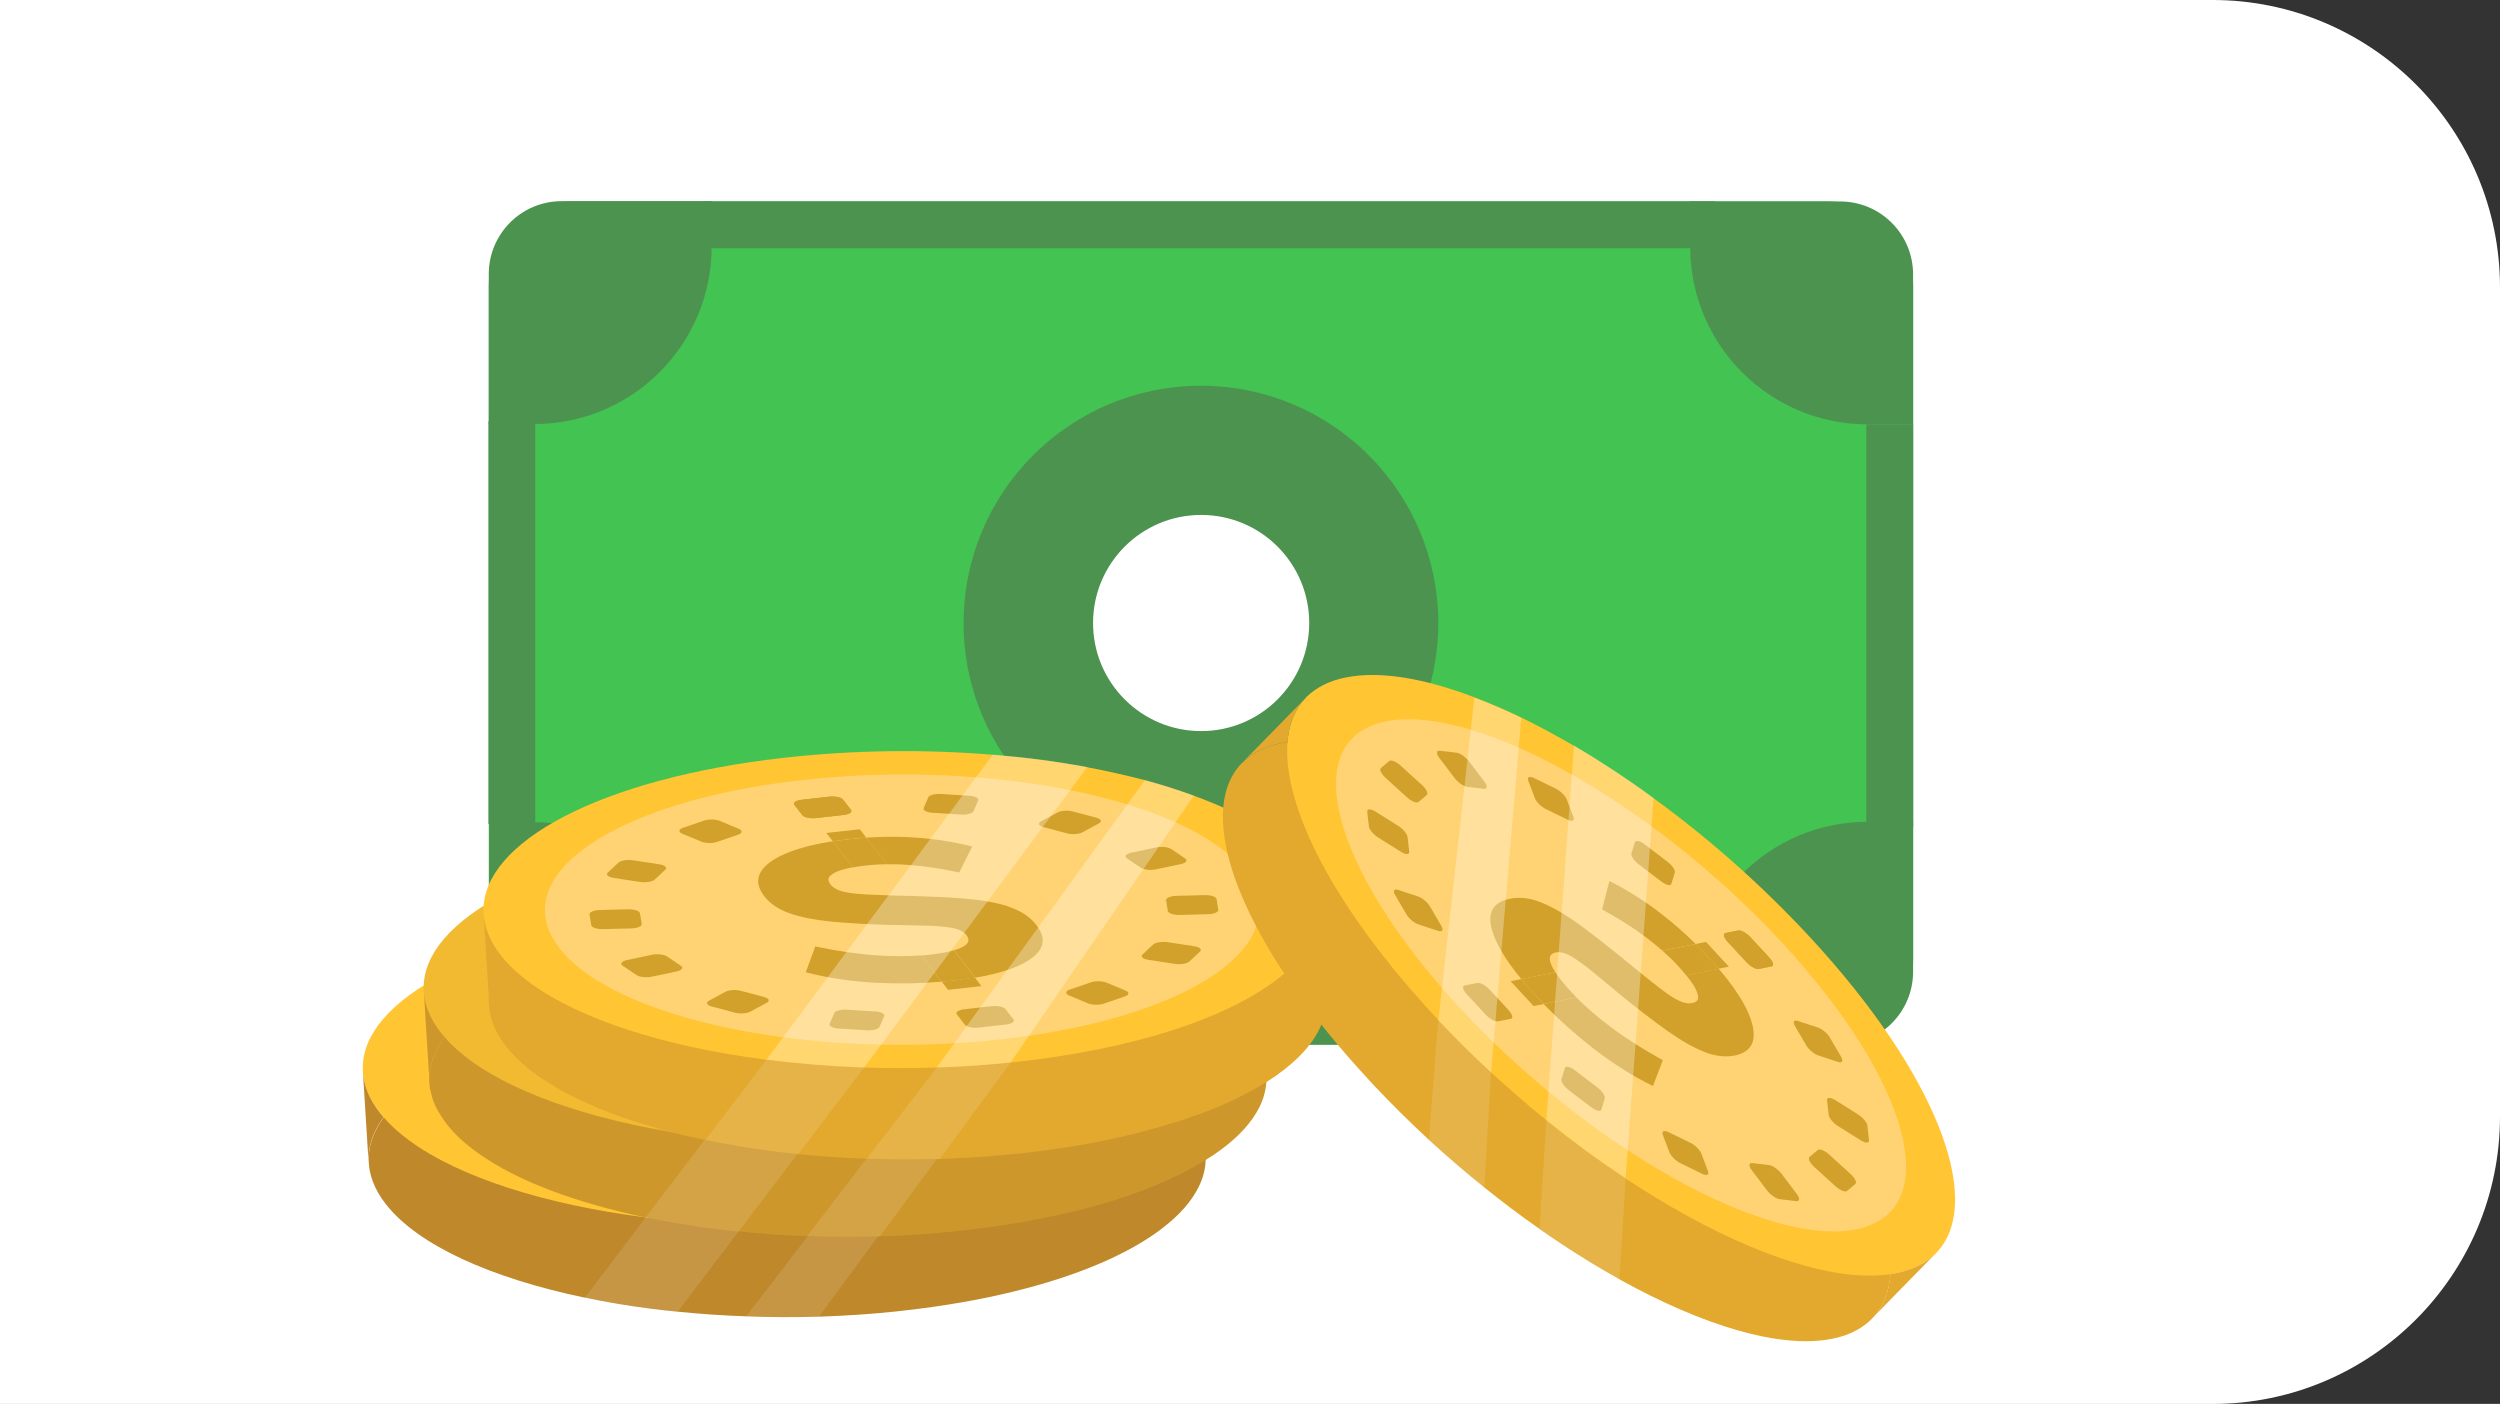 <?xml version="1.0" encoding="UTF-8"?>
<svg id="_Слой_2" data-name="Слой 2" xmlns="http://www.w3.org/2000/svg" viewBox="0 0 241.73 135.74">
  <rect x="0" y="0" width="241.73" height="135.74" fill="#333333" stroke="none"/>
  <defs>
    <style>
      .cls-1 {
        opacity: .12;
      }

      .cls-1, .cls-2, .cls-3 {
        fill: #fff;
      }

      .cls-4 {
        fill: #ce972c;
      }

      .cls-5 {
        fill: #ffc533;
      }

      .cls-6 {
        fill: #d2a12b;
      }

      .cls-7, .cls-3 {
        opacity: .3;
      }

      .cls-7, .cls-8 {
        fill: #f1ba31;
      }

      .cls-9 {
        fill: #ffd373;
      }

      .cls-10 {
        fill: #4c9350;
      }

      .cls-11 {
        fill: #e2a92e;
      }

      .cls-12 {
        fill: #42c352;
      }

      .cls-13 {
        fill: #be882b;
      }
    </style>
  </defs>
  <g id="_Слой_1-2" data-name="Слой 1">
    <g>
      <path class="cls-2" d="M0,0h213.93c15.34,0,27.8,12.45,27.8,27.8v80.15c0,15.34-12.45,27.8-27.8,27.8H0V0h0Z"/>
      <g>
        <rect class="cls-12" x="47.26" y="19.47" width="137.73" height="81.54" rx="8.23" ry="8.23"/>
        <circle class="cls-10" cx="116.12" cy="60.25" r="22.95"/>
        <circle class="cls-2" cx="116.14" cy="60.24" r="10.45"/>
        <path class="cls-10" d="M177.93,19.48h-14.5v4.4c0,9.47,7.68,17.15,17.15,17.15h4.4v-14.5c0-3.9-3.16-7.05-7.05-7.05Z"/>
        <path class="cls-10" d="M184.98,93.96v-14.5h-4.4c-9.47,0-17.15,7.68-17.15,17.15v4.4h14.5c3.9,0,7.05-3.16,7.05-7.05Z"/>
        <path class="cls-10" d="M54.35,101.01h14.46v-4.36c0-9.47-7.68-17.15-17.15-17.15h-4.36v14.46c0,3.9,3.16,7.05,7.05,7.05Z"/>
        <path class="cls-10" d="M47.26,26.5v14.5h4.4c9.47,0,17.15-7.68,17.15-17.15v-4.4h-14.5c-3.9,0-7.05,3.16-7.05,7.05Z"/>
        <rect class="cls-10" x="47.23" y="40.75" width="4.53" height="38.94"/>
        <rect class="cls-10" x="180.46" y="41.03" width="4.53" height="38.94"/>
        <rect class="cls-10" x="114.65" y="-27.16" width="4.53" height="97.78" transform="translate(95.19 138.65) rotate(-90)"/>
        <rect class="cls-10" x="114.65" y="49.86" width="4.53" height="97.78" transform="translate(18.17 215.66) rotate(-90)"/>
      </g>
      <g>
        <g>
          <path class="cls-13" d="M116.57,111.62c.07,1.07-.16,2.14-.68,3.17-2.73,5.5-13.29,10.22-28.39,11.92-.3.04-.59.07-.88.1-2.38.25-4.77.41-7.14.49-.1,0-.19,0-.29.01-2.36.07-4.71.06-7.03-.03h-.03c-2.24-.08-4.44-.23-6.59-.45h-.03c-.84-.08-1.69-.17-2.51-.28-2.23-.28-4.39-.65-6.45-1.08h-.02c-9-1.88-16.11-5.04-19.24-9.06-.58-.74-.99-1.48-1.26-2.22-.21-.58-.34-1.16-.37-1.74-.1-1.51.41-3,1.45-4.42.58-.8,1.33-1.58,2.23-2.31.56-.46,1.17-.91,1.84-1.34,2.25-1.47,5.14-2.79,8.58-3.92h.01c.81-.27,1.67-.53,2.55-.77h.01c3.66-1.03,7.83-1.81,12.41-2.33.34-.04.69-.07,1.03-.1,1.13-.13,2.26-.23,3.4-.29,1.12-.08,2.25-.14,3.37-.18,1.84-.06,3.68-.09,5.5-.06h.01c1.08.02,2.15.05,3.21.11h.02c1.22.05,2.43.13,3.62.23.91.08,1.81.15,2.7.27,2.08.21,4.1.51,6.04.86.12.03.26.04.38.07,1.68.32,3.3.66,4.85,1.07.26.07.52.13.76.2,1.66.45,3.23.94,4.7,1.47,2.15.79,4.08,1.66,5.73,2.63,1.23.71,2.31,1.47,3.21,2.27.48.42.92.86,1.3,1.31.14.14.26.3.38.45,1.02,1.31,1.55,2.65,1.63,3.95Z"/>
          <g>
            <path class="cls-5" d="M116.01,102.72v.08c.1,1.51-.4,3.01-1.45,4.43-.33.45-.71.88-1.13,1.31-4.21,4.24-13.27,7.71-25.4,9.22-.36.04-.72.09-1.09.13-.3.04-.59.07-.88.1h-.08c-2.34.25-4.68.41-7.01.48h-.06c-2.36.07-4.72.08-7.04,0h-.12s-.01,0-.01,0h-.18c-3.13-.12-6.2-.37-9.14-.75-.04,0-.08,0-.12-.02-9.61-1.24-17.86-3.86-22.7-7.4-.99-.73-1.83-1.48-2.52-2.28-.13-.15-.25-.31-.37-.46-1.02-1.31-1.55-2.63-1.63-3.95,0-.09-.01-.18,0-.27-.12-6.66,11.34-12.84,29.08-14.82,6.8-.77,13.7-.83,20.15-.29,3.18.26,6.24.66,9.12,1.2,1.95.37,3.83.79,5.61,1.26,1.66.45,3.23.95,4.7,1.49,4.86,1.76,8.59,4.03,10.63,6.66,1,1.29,1.52,2.59,1.62,3.87Z"/>
            <g>
              <path class="cls-6" d="M67.24,94.35l2.65-.3c.56-.06.89-.29.72-.5l-.78-1c-.16-.21-.76-.33-1.32-.27l-2.65.3c-.56.06-.89.29-.72.5l.78,1c.16.21.76.33,1.32.27Z"/>
              <path class="cls-6" d="M78.52,93.84l2.72.17c.58.04,1.13-.11,1.22-.33l.45-1.03c.1-.22-.3-.43-.88-.46l-2.72-.17c-.58-.04-1.13.11-1.22.33l-.45,1.03c-.1.22.3.43.88.46Z"/>
              <path class="cls-6" d="M89.25,95.23l2.26.6c.48.13,1.15.08,1.48-.1l1.59-.86c.34-.18.22-.43-.26-.56l-2.26-.6c-.48-.13-1.15-.08-1.48.1l-1.59.86c-.34.18-.22.43.26.56Z"/>
              <path class="cls-6" d="M97.3,98.25l1.35.91c.29.19.94.26,1.45.15l2.41-.51c.51-.11.7-.36.41-.55l-1.35-.91c-.29-.19-.94-.26-1.45-.15l-2.41.51c-.51.11-.7.36-.41.55Z"/>
              <path class="cls-6" d="M101.08,102.3l.17,1.04c.04.22.54.39,1.13.38l2.75-.07c.58-.01,1.03-.21,1-.43l-.17-1.04c-.04-.22-.54-.39-1.13-.38l-2.75.07c-.58.01-1.03.21-1,.43Z"/>
              <path class="cls-6" d="M99.83,106.57l-1.04.97c-.22.21.04.44.58.52l2.55.39c.54.08,1.17-.02,1.39-.22l1.04-.97c.22-.21-.04-.44-.58-.52l-2.55-.39c-.54-.08-1.17.02-1.39.22Z"/>
              <path class="cls-6" d="M93.82,110.23l-2.05.7c-.43.15-.47.4-.08.57l1.85.77c.39.16,1.07.18,1.5.03l2.05-.7c.43-.15.47-.4.08-.57l-1.85-.77c-.39-.16-1.07-.18-1.5-.03Z"/>
              <path class="cls-6" d="M84.22,112.54l-2.65.3c-.56.06-.89.29-.72.5l.78,1c.16.21.76.33,1.32.27l2.65-.3c.56-.06.89-.29.72-.5l-.78-1c-.16-.21-.76-.33-1.32-.27Z"/>
              <path class="cls-6" d="M72.94,113.04l-2.72-.17c-.58-.04-1.13.11-1.22.33l-.45,1.03c-.1.22.3.43.88.46l2.72.17c.58.04,1.13-.11,1.22-.33l.45-1.03c.1-.22-.3-.43-.88-.46Z"/>
              <path class="cls-6" d="M62.21,111.65l-2.26-.6c-.48-.13-1.15-.08-1.48.1l-1.59.86c-.34.18-.22.43.26.56l2.26.6c.48.13,1.15.08,1.48-.1l1.59-.86c.34-.18.22-.43-.26-.56Z"/>
              <path class="cls-6" d="M54.16,108.63l-1.35-.91c-.29-.19-.94-.26-1.45-.15l-2.41.51c-.51.11-.7.36-.41.55l1.35.91c.29.19.94.26,1.45.15l2.41-.51c.51-.11.7-.36.41-.55Z"/>
              <path class="cls-6" d="M50.38,104.59l-.17-1.04c-.04-.22-.54-.39-1.13-.38l-2.75.07c-.58.01-1.03.21-1,.43l.17,1.04c.04.22.54.39,1.13.38l2.75-.07c.58-.01,1.03-.21,1-.43Z"/>
              <path class="cls-6" d="M51.62,100.31l1.04-.97c.22-.21-.04-.44-.58-.52l-2.55-.39c-.54-.08-1.17.02-1.39.22l-1.04.97c-.22.21.04.44.58.52l2.55.39c.54.08,1.17-.02,1.39-.22Z"/>
              <path class="cls-6" d="M57.64,96.66l2.05-.7c.43-.15.47-.4.08-.57l-1.85-.77c-.39-.16-1.07-.18-1.5-.03l-2.05.7c-.43.15-.47.4-.08.57l1.85.77c.39.16,1.07.18,1.5.03Z"/>
              <path class="cls-6" d="M67.24,94.35l2.65-.3c.56-.06.89-.29.72-.5l-.78-1c-.16-.21-.76-.33-1.32-.27l-2.65.3c-.56.06-.89.29-.72.5l.78,1c.16.21.76.33,1.32.27Z"/>
            </g>
            <g>
              <path class="cls-6" d="M85.82,102.89c-1.16-.38-2.64-.63-4.41-.77-1.42-.11-3.06-.18-4.93-.24-.47-.01-.95-.02-1.45-.03-.79-.03-1.5-.05-2.15-.08-.36-.02-.7-.04-1.02-.05-.87-.05-1.57-.14-2.09-.28-.51-.14-.9-.36-1.13-.66-.27-.35-.28-.64,0-.88.27-.24.69-.44,1.29-.6.28-.07.58-.14.89-.19l-1.96-2.52c-1.63.25-3,.59-4.11,1.01-1.42.54-2.37,1.18-2.83,1.91-.46.73-.36,1.53.31,2.4.56.72,1.37,1.27,2.45,1.65,1.07.38,2.42.64,4.03.8,1.62.15,3.58.27,5.89.33.18,0,.37,0,.55,0,1.15.03,2.14.05,2.98.07.21,0,.42.01.61.03.7.04,1.28.11,1.76.2.6.13,1.03.35,1.29.69.35.46.2.85-.46,1.17-.21.11-.47.2-.76.29l2.05,2.65c2.34-.4,4.07-.97,5.22-1.72,1.47-.96,1.7-2.09.69-3.39-.62-.8-1.51-1.38-2.68-1.76ZM67.16,106.76l-.92,2.5c2.1.55,4.4.89,6.88,1.02,2.11.1,4.2.07,6.26-.11l-1.97-2.54c-1.31.1-2.74.1-4.27,0-1.84-.12-3.83-.41-5.98-.87ZM76.34,96.2c-1.42-.07-2.83-.05-4.25.04l2,2.58c.67,0,1.35,0,2.05.06,1.48.1,3.12.34,4.94.73l1.25-2.51c-1.98-.5-3.97-.79-5.99-.89Z"/>
              <path class="cls-6" d="M72.09,96.23l2,2.58c-.74,0-1.46.05-2.15.13-.4.04-.78.1-1.13.17l-1.96-2.52c.46-.07.95-.14,1.46-.19.6-.07,1.19-.12,1.78-.16Z"/>
              <path class="cls-6" d="M71.46,95.42l.63.82c-.6.03-1.19.09-1.78.16-.51.06-1,.12-1.46.19l-.62-.8,3.23-.36Z"/>
              <path class="cls-6" d="M80.54,107.12l2.05,2.65c-.66.11-1.37.21-2.13.3-.36.04-.71.08-1.07.11l-1.97-2.54c.27-.02.54-.04.8-.07.94-.11,1.71-.25,2.32-.43Z"/>
              <path class="cls-6" d="M82.59,109.77l.64.83-3.23.36-.61-.79c.36-.03.71-.07,1.07-.11.76-.09,1.47-.19,2.13-.3Z"/>
            </g>
            <path class="cls-3" d="M93.44,89.44l-1.64,2.21-1.86,2.5-.78,1.05-5.35,7.2-2.25,3.05-1.3,1.74-1.55,2.09-.73.97-4.44,5.99-1.65,2.21h-.12s-.01,0-.01,0h-.18c-3.13-.12-6.2-.37-9.14-.75l1.62-2.17,4.32-5.82,1.79-2.42,2.02-2.73,1.14-1.53.92-1.23,2.18-2.93,1.87-2.54,1.8-2.42,1.33-1.8,1.28-1.73,1.61-2.17c3.18.26,6.24.66,9.12,1.2Z"/>
            <path class="cls-3" d="M103.76,92.19l-1.77,2.58-1.64,2.39-1.45,2.11-3.82,5.56-7.26,10.57-.59.86-1.11,1.61-.07.11h-.08c-2.34.25-4.68.41-7.01.48h-.06s1.71-2.34,1.71-2.34l1.19-1.66,1.32-1.81,2.65-3.67,2.93-4.03,8.64-11.92,1.7-2.35c1.66.45,3.23.95,4.7,1.49Z"/>
          </g>
          <path class="cls-13" d="M37.09,108.03c-1.04,1.42-1.54,2.9-1.45,4.42l-.55-8.82c.08,1.31.61,2.64,1.63,3.95.12.15.24.31.37.46Z"/>
          <path class="cls-11" d="M116.01,102.79l.55,8.82c-.08-1.3-.61-2.64-1.63-3.95-.12-.15-.24-.31-.38-.45,1.05-1.42,1.55-2.92,1.46-4.43Z"/>
          <path class="cls-1" d="M71.88,118.47l-6.35,8.36h-.03c-.84-.08-1.69-.17-2.51-.28-2.23-.28-4.39-.65-6.45-1.08l5.9-7.75s-.04,0,0,0c2.94.38,6.01.63,9.14.74h.31Z"/>
          <path class="cls-1" d="M86.06,117.98l-6.87,9.32c-2.36.07-4.71.06-7.03-.03l6.76-8.81c2.33-.08,4.8-.25,7.14-.49Z"/>
        </g>
        <g>
          <path class="cls-4" d="M122.46,103.87c.02.26.02.52-.02.77,0,.08,0,.18-.02.28-.06.5-.18.99-.36,1.49-.08.22-.18.42-.28.63-.71,1.45-1.98,2.84-3.73,4.13-.48.36-.97.69-1.51,1.01-4.14,2.6-10.27,4.72-17.87,6.01-1.71.3-3.47.56-5.3.75-.3.04-.6.08-.87.1-2.4.26-4.78.42-7.14.5-.1.02-.2,0-.3.02h-.18c-.67.02-1.35.02-2.02.02-1.61.04-3.21,0-4.78-.06h-.08c-2.24-.08-4.44-.22-6.58-.46l-.04.02c-.85-.1-1.69-.18-2.52-.3-2.22-.28-4.36-.65-6.43-1.07h-.04c-6.7-1.41-12.38-3.51-16.1-6.17-1.29-.91-2.34-1.86-3.13-2.9-.2-.26-.4-.54-.54-.79-.32-.48-.56-.95-.73-1.43-.08-.2-.14-.4-.18-.61-.1-.38-.18-.75-.2-1.13,0-.18-.02-.36,0-.54.06-1.31.56-2.62,1.45-3.87.6-.79,1.33-1.59,2.24-2.32.56-.46,1.17-.91,1.82-1.35.08-.06.16-.1.24-.14,0,0,.02-.02.04-.02,1.01-.65,2.14-1.27,3.39-1.84,1.37-.63,2.86-1.21,4.46-1.74.16-.06.3-.1.46-.16h.02c.81-.28,1.67-.54,2.54-.77h.02c3.65-1.03,7.81-1.8,12.41-2.34.3-.04.6-.06.89-.06.02,0,.04-.02.06-.02h.08c1.13-.14,2.26-.24,3.39-.3,1.11-.08,2.24-.14,3.37-.18h.02c.38-.02.77-.02,1.15-.04,1.41-.04,2.82-.06,4.2-.02h.32c.99.02,2,.04,2.97.1h.08c1.21.06,2.42.14,3.61.24.87.08,1.73.16,2.58.26.04,0,.08.02.12.02.06,0,.14.02.2.02.48.04.93.1,1.39.16,1.53.18,3.01.42,4.46.67.1.02.22.04.32.04.02.02.04.02.06.02.3.06.58.12.87.18,1.37.26,2.7.56,3.99.89.18.06.36.1.54.14.08.02.16.04.22.06,1.53.42,2.97.87,4.32,1.37h.02c.12.04.24.08.36.12,1.86.67,3.57,1.43,5.08,2.26.22.12.44.24.65.36.95.56,1.8,1.11,2.56,1.74.24.16.46.34.65.54.48.42.91.85,1.31,1.31.14.14.26.3.38.46,1.01,1.31,1.55,2.64,1.63,3.95Z"/>
          <g>
            <path class="cls-8" d="M121.9,94.96v.08c.1,1.51-.4,3.01-1.45,4.43-.33.45-.71.88-1.13,1.31-4.21,4.24-13.27,7.71-25.4,9.22-.36.04-.72.09-1.09.13-.3.04-.59.07-.88.1h-.08c-2.34.25-4.68.41-7.01.48h-.06c-2.36.07-4.72.08-7.04,0h-.12s-.01,0-.01,0h-.18c-3.13-.12-6.2-.37-9.14-.75-.04,0-.08,0-.12-.02-9.61-1.24-17.86-3.86-22.7-7.4-.99-.73-1.83-1.48-2.52-2.28-.13-.15-.25-.31-.37-.46-1.02-1.31-1.55-2.63-1.63-3.95,0-.09-.01-.18,0-.27-.12-6.66,11.34-12.84,29.08-14.82,6.8-.77,13.7-.83,20.15-.29,3.18.26,6.24.66,9.12,1.2,1.95.37,3.83.79,5.61,1.26,1.66.45,3.23.95,4.7,1.49,4.86,1.76,8.59,4.03,10.63,6.66,1,1.29,1.52,2.59,1.62,3.87Z"/>
            <g>
              <path class="cls-8" d="M73.13,86.59l2.65-.3c.56-.06.89-.29.72-.5l-.78-1c-.16-.21-.76-.33-1.32-.27l-2.65.3c-.56.06-.89.29-.72.5l.78,1c.16.21.76.33,1.32.27Z"/>
              <path class="cls-8" d="M84.41,86.08l2.72.17c.58.04,1.13-.11,1.22-.33l.45-1.03c.1-.22-.3-.43-.88-.46l-2.72-.17c-.58-.04-1.13.11-1.22.33l-.45,1.03c-.1.22.3.43.88.46Z"/>
              <path class="cls-8" d="M95.14,87.47l2.26.6c.48.13,1.15.08,1.48-.1l1.59-.86c.34-.18.22-.43-.26-.56l-2.26-.6c-.48-.13-1.15-.08-1.48.1l-1.59.86c-.34.18-.22.43.26.56Z"/>
              <path class="cls-8" d="M103.19,90.49l1.35.91c.29.19.94.26,1.45.15l2.41-.51c.51-.11.7-.36.41-.55l-1.35-.91c-.29-.19-.94-.26-1.45-.15l-2.41.51c-.51.11-.7.36-.41.55Z"/>
              <path class="cls-8" d="M106.97,94.54l.17,1.04c.04.22.54.39,1.13.38l2.75-.07c.58-.01,1.03-.21,1-.43l-.17-1.04c-.04-.22-.54-.39-1.13-.38l-2.75.07c-.58.01-1.03.21-1,.43Z"/>
              <path class="cls-8" d="M105.73,98.81l-1.04.97c-.22.21.04.44.58.52l2.55.39c.54.08,1.17-.02,1.39-.22l1.04-.97c.22-.21-.04-.44-.58-.52l-2.55-.39c-.54-.08-1.17.02-1.39.22Z"/>
              <path class="cls-8" d="M99.71,102.47l-2.05.7c-.43.15-.47.4-.08.57l1.85.77c.39.16,1.07.18,1.5.03l2.05-.7c.43-.15.47-.4.08-.57l-1.85-.77c-.39-.16-1.07-.18-1.5-.03Z"/>
              <path class="cls-8" d="M90.11,104.78l-2.65.3c-.56.06-.89.29-.72.5l.78,1c.16.21.76.33,1.32.27l2.65-.3c.56-.06.89-.29.72-.5l-.78-1c-.16-.21-.76-.33-1.32-.27Z"/>
              <path class="cls-8" d="M78.83,105.29l-2.72-.17c-.58-.04-1.13.11-1.22.33l-.45,1.03c-.1.22.3.43.88.46l2.72.17c.58.04,1.13-.11,1.22-.33l.45-1.03c.1-.22-.3-.43-.88-.46Z"/>
              <path class="cls-8" d="M68.1,103.89l-2.26-.6c-.48-.13-1.15-.08-1.48.1l-1.59.86c-.34.18-.22.43.26.56l2.26.6c.48.13,1.15.08,1.48-.1l1.59-.86c.34-.18.22-.43-.26-.56Z"/>
              <path class="cls-8" d="M60.05,100.87l-1.35-.91c-.29-.19-.94-.26-1.45-.15l-2.41.51c-.51.11-.7.36-.41.55l1.35.91c.29.19.94.26,1.45.15l2.41-.51c.51-.11.7-.36.41-.55Z"/>
              <path class="cls-8" d="M56.27,96.83l-.17-1.04c-.04-.22-.54-.39-1.13-.38l-2.75.07c-.58.01-1.03.21-1,.43l.17,1.04c.04.22.54.39,1.13.38l2.75-.07c.58-.01,1.03-.21,1-.43Z"/>
              <path class="cls-8" d="M57.51,92.55l1.04-.97c.22-.21-.04-.44-.58-.52l-2.55-.39c-.54-.08-1.17.02-1.39.22l-1.04.97c-.22.21.04.44.58.52l2.55.39c.54.08,1.17-.02,1.39-.22Z"/>
              <path class="cls-8" d="M63.53,88.9l2.05-.7c.43-.15.47-.4.08-.57l-1.85-.77c-.39-.16-1.07-.18-1.5-.03l-2.05.7c-.43.15-.47.4-.08.57l1.85.77c.39.16,1.07.18,1.5.03Z"/>
              <path class="cls-8" d="M73.13,86.59l2.65-.3c.56-.06.89-.29.72-.5l-.78-1c-.16-.21-.76-.33-1.32-.27l-2.65.3c-.56.06-.89.29-.72.5l.78,1c.16.21.76.33,1.32.27Z"/>
            </g>
            <g>
              <path class="cls-8" d="M91.71,95.13c-1.16-.38-2.64-.63-4.41-.77-1.42-.11-3.06-.18-4.93-.24-.47-.01-.95-.02-1.45-.03-.79-.03-1.5-.05-2.15-.08-.36-.02-.7-.04-1.02-.05-.87-.05-1.57-.14-2.09-.28-.51-.14-.9-.36-1.13-.66-.27-.35-.28-.64,0-.88.27-.24.69-.44,1.29-.6.28-.07.58-.14.89-.19l-1.96-2.52c-1.63.25-3,.59-4.11,1.01-1.42.54-2.37,1.18-2.83,1.91-.46.73-.36,1.53.31,2.4.56.72,1.37,1.27,2.45,1.65,1.07.38,2.42.64,4.03.8,1.62.15,3.58.27,5.89.33.18,0,.37,0,.55,0,1.15.03,2.14.05,2.98.07.21,0,.42.01.61.03.7.04,1.28.11,1.76.2.6.13,1.03.35,1.29.69.35.46.2.85-.46,1.17-.21.11-.47.2-.76.29l2.05,2.65c2.34-.4,4.07-.97,5.22-1.72,1.47-.96,1.7-2.09.69-3.39-.62-.8-1.51-1.38-2.68-1.76ZM73.05,99l-.92,2.5c2.1.55,4.4.89,6.88,1.02,2.11.1,4.2.07,6.26-.11l-1.97-2.54c-1.31.1-2.74.1-4.27,0-1.84-.12-3.83-.41-5.98-.87ZM82.23,88.44c-1.42-.07-2.83-.05-4.25.04l2,2.58c.67,0,1.35,0,2.05.06,1.48.1,3.12.34,4.94.73l1.25-2.51c-1.98-.5-3.97-.79-5.99-.89Z"/>
              <path class="cls-8" d="M77.99,88.48l2,2.58c-.74,0-1.46.05-2.15.13-.4.04-.78.1-1.13.17l-1.96-2.52c.46-.07.95-.14,1.46-.19.6-.07,1.19-.12,1.78-.16Z"/>
              <path class="cls-8" d="M77.35,87.66l.63.82c-.6.03-1.19.09-1.78.16-.51.06-1,.12-1.46.19l-.62-.8,3.23-.36Z"/>
              <path class="cls-8" d="M86.43,99.36l2.05,2.65c-.66.11-1.37.21-2.13.3-.36.04-.71.08-1.07.11l-1.97-2.54c.27-.02.54-.04.8-.07.94-.11,1.71-.25,2.32-.43Z"/>
              <path class="cls-8" d="M88.48,102.01l.64.83-3.23.36-.61-.79c.36-.03.71-.07,1.07-.11.76-.09,1.47-.19,2.13-.3Z"/>
            </g>
            <path class="cls-7" d="M99.33,81.68l-1.64,2.21-1.86,2.5-.78,1.05-5.35,7.2-2.25,3.05-1.3,1.74-1.55,2.09-.73.97-4.44,5.99-1.65,2.21h-.12s-.01,0-.01,0h-.18c-3.13-.12-6.2-.37-9.14-.75l1.62-2.17,4.32-5.82,1.79-2.42,2.02-2.73,1.14-1.53.92-1.23,2.18-2.93,1.87-2.54,1.8-2.42,1.33-1.8,1.28-1.73,1.61-2.17c3.18.26,6.24.66,9.12,1.2Z"/>
            <path class="cls-7" d="M109.65,84.43l-1.77,2.58-1.64,2.39-1.45,2.11-3.82,5.56-7.26,10.57-.59.86-1.11,1.61-.07.11h-.08c-2.34.25-4.68.41-7.01.48h-.06s1.71-2.34,1.71-2.34l1.19-1.66,1.32-1.81,2.65-3.67,2.93-4.03,8.64-11.92,1.7-2.35c1.66.45,3.23.95,4.7,1.49Z"/>
          </g>
          <path class="cls-4" d="M42.98,100.27c-1.04,1.42-1.54,2.9-1.45,4.42l-.55-8.82c.08,1.31.61,2.64,1.63,3.95.12.15.24.31.37.46Z"/>
          <path class="cls-11" d="M121.9,95.03l.55,8.82c-.08-1.3-.61-2.64-1.63-3.95-.12-.15-.24-.31-.38-.45,1.05-1.42,1.55-2.92,1.46-4.43Z"/>
          <path class="cls-1" d="M77.77,110.71l-6.35,8.36h-.03c-.84-.08-1.69-.17-2.51-.28-2.23-.28-4.39-.65-6.45-1.08l5.9-7.75s-.04,0,0,0c2.94.38,6.01.63,9.14.74h.31Z"/>
          <path class="cls-1" d="M91.95,110.22l-6.87,9.32c-2.36.07-4.71.06-7.03-.03l6.76-8.81c2.33-.08,4.8-.25,7.14-.49Z"/>
        </g>
        <g>
          <path class="cls-11" d="M128.25,96.37c.06,1.07-.18,2.14-.69,3.17-.89,1.8-2.64,3.53-5.12,5.1-.16.08-.32.18-.48.28-.85.52-1.8,1.01-2.82,1.49-.87.42-1.82.81-2.84,1.19-.38.14-.75.28-1.13.4-.59.24-1.23.44-1.86.61-4.05,1.27-8.83,2.26-14.16,2.86-.3.04-.59.08-.87.1-.48.04-.95.1-1.43.12-.73.08-1.47.14-2.2.18-.61.04-1.25.08-1.86.1-.56.04-1.09.06-1.65.08-.1.02-.18.02-.28.02h-.28c-.16,0-.3.02-.46,0-2.12.06-4.22.06-6.31-.02h-.02c-.08,0-.14,0-.22-.02-2.16-.08-4.3-.22-6.39-.44h-.08s-.08-.02-.12-.02c-.79-.08-1.59-.16-2.34-.26-2.22-.3-4.4-.65-6.47-1.09h-.02s-.02,0-.04-.02c-.04,0-.06,0-.1-.02-1.13-.22-2.22-.48-3.27-.75-.04-.02-.08-.02-.12-.02-.65-.18-1.29-.36-1.9-.56-2.82-.81-5.33-1.8-7.52-2.94-.63-.3-1.23-.63-1.8-.99-1.9-1.13-3.41-2.4-4.48-3.77-.08-.12-.18-.22-.24-.34-.16-.2-.28-.38-.4-.58-.24-.4-.44-.79-.58-1.19-.02-.04-.02-.06-.04-.1-.22-.6-.34-1.17-.38-1.75,0-.12-.02-.24-.02-.38,0-.12,0-.26.02-.38.08-1.27.58-2.5,1.45-3.67.34-.48.73-.93,1.21-1.41.3-.3.65-.61,1.01-.91.56-.46,1.17-.89,1.84-1.33,2.24-1.47,5.14-2.8,8.59-3.93.81-.26,1.67-.54,2.56-.77,3.67-1.01,7.83-1.8,12.41-2.32.3-.04.61-.08.91-.08.04,0,.08-.02.12-.02,1.13-.14,2.26-.24,3.39-.3,1.13-.08,2.26-.14,3.37-.18h.02c1.76-.06,3.53-.08,5.28-.06h.22c1.09.02,2.14.04,3.21.12.02-.02.04,0,.04,0,1.23.04,2.42.12,3.59.22.83.08,1.69.14,2.5.26.06,0,.14,0,.2.02h.02c1.73.16,3.41.42,5.04.69.34.04.65.1.99.16.14.04.26.04.38.08,1.69.32,3.31.65,4.86,1.07.26.06.52.12.77.2,1.65.44,3.21.93,4.7,1.47,2.14.79,4.07,1.67,5.73,2.64,0,0,.02,0,.02.02.6.34,1.17.69,1.69,1.07.54.38,1.05.77,1.51,1.17.48.42.91.87,1.29,1.31.14.14.26.3.38.46,1.03,1.31,1.55,2.64,1.65,3.95Z"/>
          <g>
            <path class="cls-5" d="M127.68,87.47v.08c.1,1.51-.4,3.01-1.45,4.43-.33.45-.71.88-1.13,1.31-4.21,4.24-13.27,7.71-25.4,9.22-.36.04-.72.09-1.09.13-.3.04-.59.07-.88.1h-.08c-2.34.25-4.68.41-7.01.48h-.06c-2.36.07-4.72.08-7.04,0h-.12s-.01,0-.01,0h-.18c-3.13-.12-6.2-.37-9.14-.75-.04,0-.08,0-.12-.02-9.61-1.24-17.86-3.86-22.7-7.4-.99-.73-1.83-1.48-2.52-2.28-.13-.15-.25-.31-.37-.46-1.02-1.31-1.55-2.63-1.63-3.95,0-.09-.01-.18,0-.27-.12-6.66,11.34-12.84,29.08-14.82,6.8-.77,13.7-.83,20.15-.29,3.18.26,6.24.66,9.12,1.2,1.95.37,3.83.79,5.61,1.26,1.66.45,3.23.95,4.7,1.49,4.86,1.76,8.59,4.03,10.63,6.66,1,1.29,1.52,2.59,1.62,3.87Z"/>
            <path class="cls-9" d="M54.09,91.68c5.36,6.92,24.54,10.86,42.84,8.8,18.3-2.06,28.78-9.33,23.42-16.25-5.36-6.92-24.54-10.86-42.84-8.8-18.3,2.06-28.78,9.33-23.42,16.25Z"/>
            <g>
              <path class="cls-6" d="M78.91,79.1l2.65-.3c.56-.06.89-.29.72-.5l-.78-1c-.16-.21-.76-.33-1.32-.27l-2.65.3c-.56.06-.89.29-.72.5l.78,1c.16.21.76.33,1.32.27Z"/>
              <path class="cls-6" d="M90.19,78.59l2.72.17c.58.04,1.13-.11,1.22-.33l.45-1.03c.1-.22-.3-.43-.88-.46l-2.72-.17c-.58-.04-1.13.11-1.22.33l-.45,1.03c-.1.22.3.43.88.46Z"/>
              <path class="cls-6" d="M100.92,79.98l2.26.6c.48.13,1.15.08,1.48-.1l1.59-.86c.34-.18.22-.43-.26-.56l-2.26-.6c-.48-.13-1.15-.08-1.48.1l-1.59.86c-.34.18-.22.43.26.56Z"/>
              <path class="cls-6" d="M108.97,83l1.35.91c.29.19.94.26,1.45.15l2.41-.51c.51-.11.7-.36.41-.55l-1.35-.91c-.29-.19-.94-.26-1.45-.15l-2.41.51c-.51.11-.7.36-.41.55Z"/>
              <path class="cls-6" d="M112.75,87.05l.17,1.04c.04.22.54.39,1.13.38l2.75-.07c.58-.01,1.03-.21,1-.43l-.17-1.04c-.04-.22-.54-.39-1.13-.38l-2.75.07c-.58.01-1.03.21-1,.43Z"/>
              <path class="cls-6" d="M111.51,91.32l-1.04.97c-.22.21.04.44.58.52l2.55.39c.54.08,1.17-.02,1.39-.22l1.04-.97c.22-.21-.04-.44-.58-.52l-2.55-.39c-.54-.08-1.17.02-1.39.22Z"/>
              <path class="cls-6" d="M105.49,94.98l-2.05.7c-.43.15-.47.4-.08.57l1.85.77c.39.16,1.07.18,1.5.03l2.05-.7c.43-.15.47-.4.08-.57l-1.85-.77c-.39-.16-1.07-.18-1.5-.03Z"/>
              <path class="cls-6" d="M95.89,97.29l-2.65.3c-.56.06-.89.29-.72.5l.78,1c.16.21.76.33,1.32.27l2.65-.3c.56-.06.89-.29.72-.5l-.78-1c-.16-.21-.76-.33-1.32-.27Z"/>
              <path class="cls-6" d="M84.61,97.8l-2.72-.17c-.58-.04-1.13.11-1.22.33l-.45,1.03c-.1.22.3.43.88.46l2.72.17c.58.04,1.13-.11,1.22-.33l.45-1.03c.1-.22-.3-.43-.88-.46Z"/>
              <path class="cls-6" d="M73.88,96.4l-2.26-.6c-.48-.13-1.15-.08-1.48.1l-1.59.86c-.34.18-.22.43.26.56l2.26.6c.48.13,1.15.08,1.48-.1l1.59-.86c.34-.18.22-.43-.26-.56Z"/>
              <path class="cls-6" d="M65.83,93.38l-1.35-.91c-.29-.19-.94-.26-1.45-.15l-2.41.51c-.51.11-.7.36-.41.55l1.35.91c.29.19.94.26,1.45.15l2.41-.51c.51-.11.7-.36.41-.55Z"/>
              <path class="cls-6" d="M62.05,89.34l-.17-1.04c-.04-.22-.54-.39-1.13-.38l-2.75.07c-.58.01-1.03.21-1,.43l.17,1.04c.04.22.54.39,1.13.38l2.75-.07c.58-.01,1.03-.21,1-.43Z"/>
              <path class="cls-6" d="M63.29,85.06l1.04-.97c.22-.21-.04-.44-.58-.52l-2.55-.39c-.54-.08-1.17.02-1.39.22l-1.04.97c-.22.21.04.44.58.52l2.55.39c.54.08,1.17-.02,1.39-.22Z"/>
              <path class="cls-6" d="M69.31,81.41l2.05-.7c.43-.15.47-.4.08-.57l-1.85-.77c-.39-.16-1.07-.18-1.5-.03l-2.05.7c-.43.15-.47.4-.08.57l1.85.77c.39.16,1.07.18,1.5.03Z"/>
              <path class="cls-6" d="M78.91,79.1l2.65-.3c.56-.06.89-.29.72-.5l-.78-1c-.16-.21-.76-.33-1.32-.27l-2.65.3c-.56.06-.89.29-.72.5l.78,1c.16.21.76.33,1.32.27Z"/>
            </g>
            <g>
              <path class="cls-6" d="M97.49,87.64c-1.16-.38-2.64-.63-4.41-.77-1.42-.11-3.06-.18-4.93-.24-.47-.01-.95-.02-1.45-.03-.79-.03-1.5-.05-2.15-.08-.36-.02-.7-.04-1.02-.05-.87-.05-1.57-.14-2.09-.28-.51-.14-.9-.36-1.13-.66-.27-.35-.28-.64,0-.88.27-.24.69-.44,1.29-.6.28-.07.58-.14.89-.19l-1.96-2.52c-1.63.25-3,.59-4.11,1.01-1.42.54-2.37,1.18-2.83,1.91-.46.73-.36,1.53.31,2.4.56.72,1.37,1.27,2.45,1.65,1.07.38,2.42.64,4.03.8,1.62.15,3.58.27,5.89.33.18,0,.37,0,.55,0,1.15.03,2.14.05,2.98.07.21,0,.42.01.61.03.7.04,1.28.11,1.76.2.6.13,1.03.35,1.29.69.35.46.2.85-.46,1.17-.21.11-.47.2-.76.29l2.05,2.65c2.34-.4,4.07-.97,5.22-1.72,1.47-.96,1.7-2.09.69-3.39-.62-.8-1.51-1.38-2.68-1.76ZM78.83,91.51l-.92,2.5c2.1.55,4.4.89,6.88,1.02,2.11.1,4.2.07,6.26-.11l-1.97-2.54c-1.31.1-2.74.1-4.27,0-1.84-.12-3.83-.41-5.98-.87ZM88.01,80.95c-1.42-.07-2.83-.05-4.25.04l2,2.58c.67,0,1.35,0,2.05.06,1.48.1,3.12.34,4.94.73l1.25-2.51c-1.98-.5-3.97-.79-5.99-.89Z"/>
              <path class="cls-6" d="M83.77,80.99l2,2.58c-.74,0-1.46.05-2.15.13-.4.04-.78.1-1.13.17l-1.96-2.52c.46-.07.95-.14,1.46-.19.6-.07,1.19-.12,1.78-.16Z"/>
              <path class="cls-6" d="M83.13,80.17l.63.82c-.6.03-1.19.09-1.78.16-.51.06-1,.12-1.46.19l-.62-.8,3.23-.36Z"/>
              <path class="cls-6" d="M92.21,91.87l2.05,2.65c-.66.11-1.37.21-2.13.3-.36.04-.71.08-1.07.11l-1.97-2.54c.27-.02.54-.04.8-.07.94-.11,1.71-.25,2.32-.43Z"/>
              <path class="cls-6" d="M94.26,94.52l.64.83-3.23.36-.61-.79c.36-.03.71-.07,1.07-.11.76-.09,1.47-.19,2.13-.3Z"/>
            </g>
            <path class="cls-3" d="M105.12,74.19l-1.64,2.21-1.86,2.5-.78,1.05-5.35,7.2-2.25,3.05-1.3,1.74-1.55,2.09-.73.97-4.44,5.99-1.65,2.21h-.12s-.01,0-.01,0h-.18c-3.13-.12-6.2-.37-9.14-.75l1.62-2.17,4.32-5.82,1.79-2.42,2.02-2.73,1.14-1.53.92-1.23,2.18-2.93,1.87-2.54,1.8-2.42,1.33-1.8,1.28-1.73,1.61-2.17c3.18.26,6.24.66,9.12,1.2Z"/>
            <path class="cls-3" d="M115.43,76.94l-1.77,2.58-1.64,2.39-1.45,2.11-3.82,5.56-7.26,10.57-.59.86-1.11,1.61-.07.11h-.08c-2.34.25-4.68.41-7.01.48h-.06s1.71-2.34,1.71-2.34l1.19-1.66,1.32-1.81,2.65-3.67,2.93-4.03,8.64-11.92,1.7-2.35c1.66.45,3.23.95,4.7,1.49Z"/>
          </g>
          <path class="cls-11" d="M48.76,92.78c-1.04,1.42-1.54,2.9-1.45,4.42l-.55-8.82c.08,1.31.61,2.64,1.63,3.95.12.15.24.31.37.46Z"/>
          <path class="cls-11" d="M128.25,96.37c-.1-1.31-.61-2.64-1.65-3.95-.12-.16-.24-.32-.38-.46.73-.97,1.19-2,1.37-3.03.1-.46.12-.93.1-1.39l.08,1.37.48,7.46Z"/>
          <path class="cls-1" d="M83.55,103.22l-6.35,8.36h-.03c-.84-.08-1.69-.17-2.51-.28-2.23-.28-4.39-.65-6.45-1.08l5.9-7.75s-.04,0,0,0c2.94.38,6.01.63,9.14.74h.31Z"/>
          <path class="cls-1" d="M97.73,102.73l-6.87,9.32c-2.36.07-4.71.06-7.03-.03l6.76-8.81c2.33-.08,4.8-.25,7.14-.49Z"/>
        </g>
      </g>
      <g>
        <path class="cls-11" d="M120.08,73.78c-.75.77-1.28,1.73-1.56,2.86-1.54,5.96,3.38,16.48,13.75,27.68.2.22.4.44.6.65,1.65,1.75,3.35,3.44,5.1,5.06.07.07.14.13.21.2,1.75,1.6,3.54,3.14,5.35,4.59l.02.02c1.75,1.41,3.52,2.74,5.3,3.98l.02.02c.7.49,1.4.97,2.1,1.43,1.88,1.25,3.76,2.39,5.61,3.42l.02.02c8.07,4.48,15.55,6.74,20.56,5.74.92-.18,1.72-.47,2.41-.86.54-.3,1.02-.66,1.43-1.08,1.06-1.09,1.66-2.55,1.8-4.3.08-.98.03-2.07-.18-3.22-.12-.72-.29-1.46-.51-2.23-.75-2.59-2.07-5.49-3.95-8.6h0c-.44-.75-.92-1.51-1.43-2.26h0c-2.11-3.19-4.76-6.52-7.9-9.92-.23-.25-.48-.51-.72-.75-.77-.84-1.57-1.65-2.39-2.45-.8-.8-1.62-1.58-2.44-2.35-1.36-1.26-2.74-2.48-4.13-3.65h0c-.84-.7-1.66-1.38-2.51-2.03l-.02-.02c-.96-.76-1.93-1.49-2.9-2.2-.74-.54-1.48-1.07-2.23-1.57-1.72-1.21-3.45-2.3-5.15-3.31-.11-.06-.22-.14-.33-.2-1.48-.86-2.94-1.66-4.39-2.37-.24-.12-.48-.24-.71-.35-1.56-.75-3.07-1.41-4.54-1.96-2.15-.81-4.19-1.41-6.08-1.76-1.4-.27-2.72-.4-3.93-.39-.64,0-1.26.05-1.85.14-.2.01-.39.05-.58.09-1.63.32-2.91,1-3.83,1.93Z"/>
        <g>
          <path class="cls-5" d="M126.34,67.39l-.05.05c-1.06,1.09-1.67,2.55-1.8,4.32-.04.55-.04,1.13,0,1.74.41,5.98,5.02,14.56,13.24,23.67.25.27.49.54.74.81.2.22.4.44.6.65l.05.06c1.62,1.72,3.29,3.38,5.01,4.96l.04.04c1.75,1.6,3.54,3.16,5.34,4.62l.09.08h0s.14.12.14.12c2.45,1.97,4.94,3.79,7.43,5.43.04.02.06.05.1.07,8.12,5.36,16.1,8.79,22.1,9.28,1.23.09,2.36.07,3.41-.08.2-.03.39-.07.59-.11,1.63-.32,2.9-.99,3.83-1.93.06-.06.12-.13.18-.2,4.46-4.98-.19-17.19-12.36-30.34-4.66-5.04-9.86-9.62-15.12-13.44-2.58-1.89-5.17-3.59-7.71-5.08-1.72-.99-3.42-1.91-5.09-2.73-1.56-.75-3.08-1.4-4.55-1.96-4.85-1.85-9.17-2.58-12.44-1.91-1.6.32-2.85.97-3.77,1.87Z"/>
          <path class="cls-9" d="M179.46,118.87c-8.61,1.73-25.76-7.86-38.31-21.42-12.55-13.57-15.74-25.97-7.13-27.7,8.61-1.73,25.76,7.86,38.31,21.42,12.55,13.57,15.74,25.97,7.13,27.7Z"/>
          <g>
            <path class="cls-6" d="M168.87,93.03l-1.82-1.96c-.38-.42-.48-.8-.22-.85l1.25-.25c.26-.05.8.24,1.18.66l1.82,1.96c.38.42.48.8.22.85l-1.25.25c-.26.05-.8-.24-1.18-.66Z"/>
            <path class="cls-6" d="M160.64,85.24l-2.18-1.66c-.46-.35-.78-.83-.71-1.06l.33-1.08c.07-.23.51-.13.97.22l2.18,1.66c.46.35.78.83.71,1.06l-.33,1.08c-.07.23-.51.13-.97-.22Z"/>
            <path class="cls-6" d="M151.58,79.26l-2.11-1.03c-.45-.22-.92-.69-1.06-1.05l-.64-1.69c-.14-.36.12-.47.56-.26l2.11,1.03c.45.22.92.69,1.06,1.05l.64,1.69c.14.36-.12.47-.56.26Z"/>
            <path class="cls-6" d="M143.48,76.27l-1.62-.19c-.34-.04-.88-.42-1.2-.83l-1.49-1.97c-.32-.42-.29-.73.05-.69l1.62.19c.34.04.88.42,1.2.83l1.49,1.97c.32.42.29.73-.05.69Z"/>
            <path class="cls-6" d="M137.96,76.87l-.81.68c-.17.14-.67-.06-1.1-.45l-2.05-1.86c-.43-.39-.65-.83-.48-.98l.81-.68c.17-.14.67.06,1.1.45l2.05,1.86c.43.39.65.83.48.98Z"/>
            <path class="cls-6" d="M136.1,80.93l.16,1.42c.03.3-.32.31-.79.02l-2.2-1.38c-.47-.29-.87-.78-.91-1.08l-.16-1.42c-.03-.3.32-.31.79-.02l2.2,1.38c.47.29.87.78.91,1.08Z"/>
            <path class="cls-6" d="M138.27,87.65l1.1,1.88c.23.4.09.62-.31.48l-1.91-.63c-.41-.13-.93-.57-1.16-.97l-1.1-1.88c-.23-.4-.09-.62.31-.48l1.91.63c.41.13.93.57,1.16.97Z"/>
            <path class="cls-6" d="M144.04,95.7l1.82,1.96c.38.42.48.8.22.85l-1.25.25c-.26.05-.8-.24-1.18-.66l-1.82-1.96c-.38-.42-.48-.8-.22-.85l1.25-.25c.26-.05.8.24,1.18.66Z"/>
            <path class="cls-6" d="M152.28,103.49l2.18,1.66c.46.35.78.83.71,1.06l-.33,1.08c-.07.23-.51.13-.97-.22l-2.18-1.66c-.46-.35-.78-.83-.71-1.06l.33-1.08c.07-.23.51-.13.97.22Z"/>
            <path class="cls-6" d="M161.34,109.47l2.11,1.03c.45.22.92.69,1.06,1.05l.64,1.69c.14.36-.12.47-.56.26l-2.11-1.03c-.45-.22-.92-.69-1.06-1.05l-.64-1.69c-.14-.36.12-.47.56-.26Z"/>
            <path class="cls-6" d="M169.43,112.46l1.62.19c.34.04.88.42,1.2.83l1.49,1.97c.32.42.29.73-.05.69l-1.62-.19c-.34-.04-.88-.42-1.2-.83l-1.49-1.97c-.32-.42-.29-.73.05-.69Z"/>
            <path class="cls-6" d="M174.96,111.87l.81-.68c.17-.14.67.06,1.1.45l2.05,1.86c.43.39.65.83.48.98l-.81.68c-.17.14-.67-.06-1.1-.45l-2.05-1.86c-.43-.39-.65-.83-.48-.98Z"/>
            <path class="cls-6" d="M176.82,107.81l-.16-1.42c-.03-.3.32-.31.79-.02l2.2,1.38c.47.29.87.78.91,1.08l.16,1.42c.03.3-.32.31-.79.02l-2.2-1.38c-.47-.29-.87-.78-.91-1.08Z"/>
            <path class="cls-6" d="M174.65,101.08l-1.1-1.88c-.23-.4-.09-.62.31-.48l1.91.63c.41.13.93.57,1.16.97l1.1,1.88c.23.4.09.62-.31.48l-1.91-.63c-.41-.13-.93-.57-1.16-.97Z"/>
            <path class="cls-6" d="M168.87,93.03l-1.82-1.96c-.38-.42-.48-.8-.22-.85l1.25-.25c.26-.05.8.24,1.18.66l1.82,1.96c.38.42.48.8.22.85l-1.25.25c-.26.05-.8-.24-1.18-.66Z"/>
          </g>
          <g>
            <path class="cls-6" d="M145.97,86.91c-1.62.33-2.19,1.34-1.7,3.03.37,1.32,1.32,2.89,2.83,4.73l3.29-.66c-.17-.26-.3-.5-.39-.72-.29-.68-.15-1.08.41-1.19.42-.08.89.02,1.43.32.42.24.91.57,1.47,1,.15.12.32.24.48.38.65.53,1.42,1.17,2.31,1.9.14.12.28.24.42.36,1.79,1.46,3.36,2.66,4.69,3.61,1.32.94,2.52,1.62,3.58,2.04,1.06.42,2.05.53,2.94.35,1.08-.22,1.68-.76,1.81-1.62.13-.86-.17-1.96-.89-3.31-.57-1.05-1.39-2.21-2.46-3.46l-3.14.63c.2.25.38.49.55.73.35.51.54.94.59,1.3.05.35-.15.58-.58.66-.37.07-.81,0-1.29-.24-.49-.23-1.08-.62-1.77-1.16-.25-.19-.53-.41-.81-.63-.51-.4-1.06-.85-1.68-1.35-.39-.32-.76-.63-1.13-.93-1.46-1.18-2.76-2.2-3.9-3.05-1.44-1.06-2.73-1.84-3.86-2.31-1.13-.48-2.19-.62-3.19-.42ZM155.67,99.25c-1.23-.93-2.32-1.87-3.25-2.81l-3.17.64c1.45,1.49,3.01,2.88,4.68,4.19,1.97,1.54,3.94,2.79,5.9,3.74l.95-2.5c-1.93-1.06-3.63-2.15-5.12-3.26ZM155.61,85.2l-.7,2.73c1.63.9,3.04,1.79,4.23,2.69.57.43,1.09.86,1.6,1.3l3.21-.65c-1.01-1-2.07-1.94-3.2-2.82-1.59-1.25-3.3-2.34-5.13-3.26Z"/>
            <path class="cls-6" d="M163.95,91.28l-3.21.65c.56.49,1.08.99,1.55,1.51.27.3.53.59.75.87l3.14-.63c-.3-.36-.63-.73-.98-1.1-.41-.44-.82-.87-1.25-1.29Z"/>
            <path class="cls-6" d="M164.96,91.07l-1.02.21c.43.42.84.85,1.25,1.29.35.38.68.75.98,1.1l1-.2-2.22-2.4Z"/>
            <path class="cls-6" d="M150.39,94.01l-3.29.66c.43.52.9,1.06,1.42,1.62.25.27.49.52.74.78l3.17-.64c-.19-.19-.38-.39-.56-.58-.64-.7-1.14-1.31-1.48-1.85Z"/>
            <path class="cls-6" d="M147.1,94.67l-1.03.21,2.22,2.4.98-.2c-.25-.26-.49-.52-.74-.78-.52-.57-1-1.11-1.42-1.62Z"/>
          </g>
          <path class="cls-3" d="M152.19,72.11l-.21,2.76-.22,3.12-.1,1.31-.66,8.97-.29,3.79-.15,2.18-.2,2.6-.08,1.22-.56,7.46-.2,2.76.09.08h0s.14.12.14.12c2.45,1.97,4.94,3.79,7.43,5.43l.2-2.71.54-7.25.22-3.01.26-3.39.13-1.91.11-1.54.27-3.66.24-3.16.22-3.02.16-2.24.16-2.15.2-2.71c-2.58-1.89-5.17-3.59-7.71-5.08Z"/>
          <path class="cls-3" d="M142.56,67.43l-.35,3.12-.32,2.89-.28,2.55-.75,6.73-1.43,12.79-.12,1.04-.21,1.96-.02.13.05.06c1.62,1.72,3.29,3.38,5.01,4.96l.04.04.24-2.9.18-2.04.18-2.24.39-4.52.42-4.98,1.26-14.72.25-2.89c-1.56-.75-3.08-1.4-4.55-1.96Z"/>
        </g>
        <path class="cls-11" d="M182.79,123.2c-.14,1.76-.73,3.22-1.8,4.3l6.21-6.34c-.92.94-2.19,1.6-3.83,1.93-.19.04-.39.08-.59.11Z"/>
        <path class="cls-11" d="M126.29,67.44l-6.21,6.34c.91-.93,2.19-1.6,3.83-1.93.19-.04.39-.08.58-.09.13-1.76.74-3.23,1.8-4.32Z"/>
        <path class="cls-1" d="M149.52,108.3l-.66,10.51.02.02c.7.49,1.4.97,2.1,1.43,1.88,1.25,3.76,2.39,5.61,3.42l.6-9.75s.04.02,0,0c-2.48-1.64-4.97-3.46-7.43-5.43l-.24-.19Z"/>
        <path class="cls-1" d="M139.07,98.63l-.9,11.59c1.75,1.6,3.54,3.14,5.35,4.59l.65-11.12c-1.72-1.59-3.49-3.34-5.1-5.06Z"/>
      </g>
    </g>
  </g>
</svg>